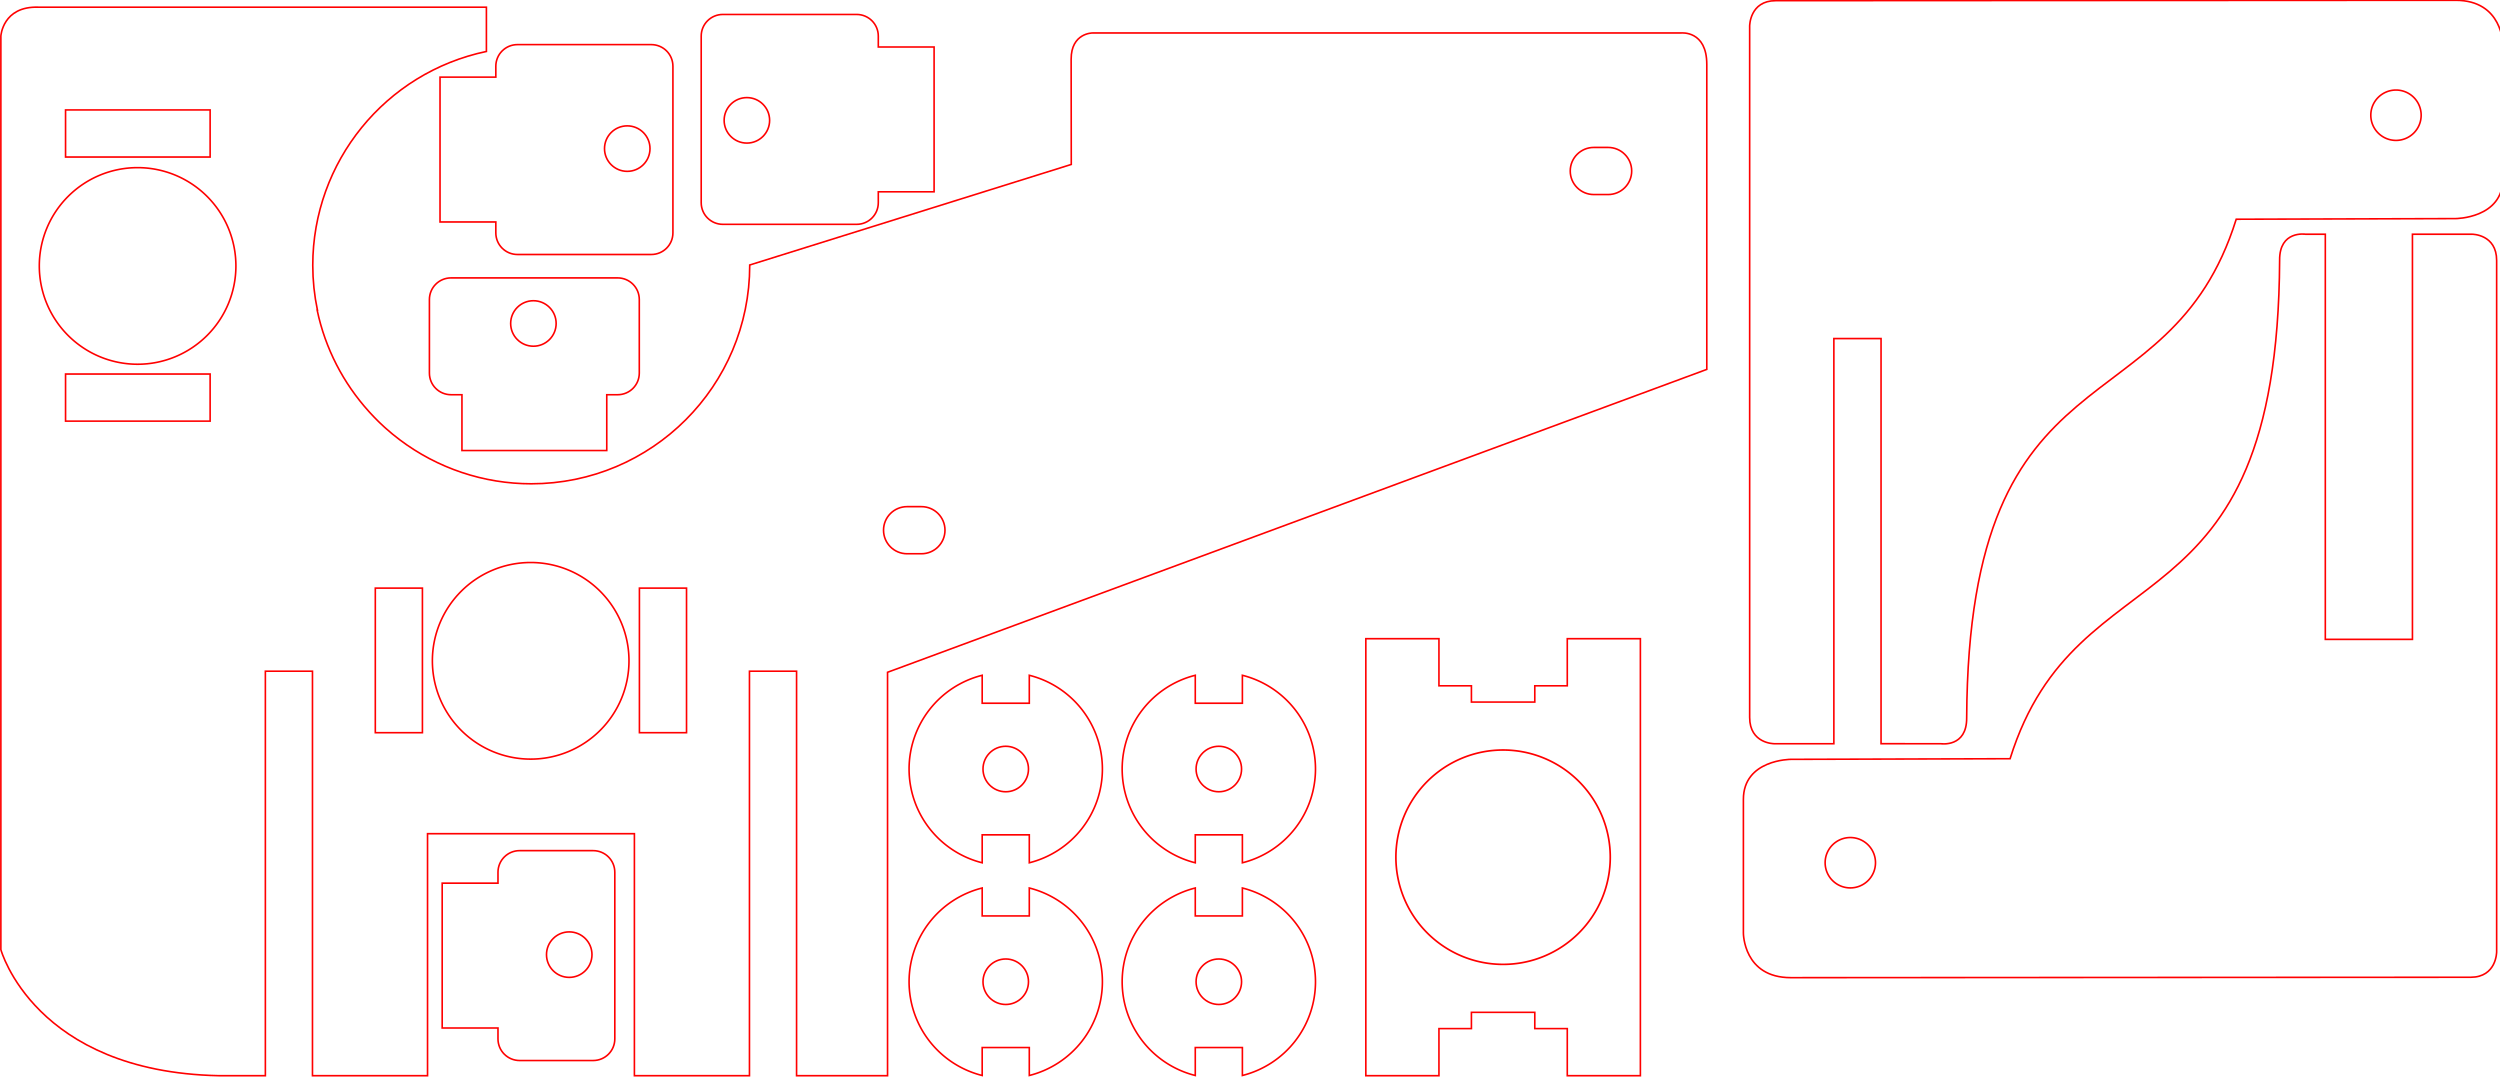 <?xml version="1.0" encoding="UTF-8" standalone="no"?>
<svg
   xmlns:dc="http://purl.org/dc/elements/1.1/"
   xmlns:cc="http://creativecommons.org/ns#"
   xmlns:rdf="http://www.w3.org/1999/02/22-rdf-syntax-ns#"
   xmlns:svg="http://www.w3.org/2000/svg"
   xmlns="http://www.w3.org/2000/svg"
   xmlns:sodipodi="http://sodipodi.sourceforge.net/DTD/sodipodi-0.dtd"
   xmlns:inkscape="http://www.inkscape.org/namespaces/inkscape"
   width="153.894mm"
   height="66.268mm"
   viewBox="0 0 153.894 66.268"
   version="1.1"
   id="svg8"
   inkscape:version="1.0.2 (1.0.2+r75+1)"
   sodipodi:docname="support-laser-air.svg">
  <defs
     id="defs2" />
  <sodipodi:namedview
     id="base"
     pagecolor="#ffffff"
     bordercolor="#666666"
     borderopacity="1.0"
     inkscape:pageopacity="0.0"
     inkscape:pageshadow="2"
     inkscape:zoom="1.4"
     inkscape:cx="647.7283"
     inkscape:cy="146.94979"
     inkscape:document-units="mm"
     inkscape:current-layer="layer1"
     showgrid="false"
     showguides="true"
     inkscape:guide-bbox="true"
     inkscape:window-width="3773"
     inkscape:window-height="1545"
     inkscape:window-x="67"
     inkscape:window-y="27"
     inkscape:window-maximized="1"
     inkscape:document-rotation="0"
     fit-margin-top="0"
     fit-margin-left="0"
     fit-margin-right="0"
     fit-margin-bottom="0" />
  <g
     inkscape:label="Calque 1"
     inkscape:groupmode="layer"
     id="layer1"
     transform="translate(-5.822,-4.164)">
    <g
       id="g859"
       transform="rotate(90,56.109,51.064)">
      <path
         sodipodi:nodetypes="ccccccc"
         inkscape:connector-curvature="0"
         id="path815"
         d="m 41.847,43.18 c -0.801,-2.4e-5 -1.45,0.649 -1.45,1.45 v 0.883 c -2.4e-5,0.801 0.649,1.45 1.45,1.45 0.801,2.4e-5 1.45,-0.649 1.45,-1.45 v -0.883 c 2.4e-5,-0.801 -0.649,-1.45 -1.45,-1.45 z"
         style="opacity:1;fill:none;fill-opacity:1;stroke:#ff0000;stroke-width:0.1;stroke-miterlimit:4;stroke-dasharray:none;stroke-dashoffset:0;stroke-opacity:1" />
    </g>
    <g
       id="g859-7"
       transform="rotate(90,88.301,61.144)">
      <path
         sodipodi:nodetypes="ccccccc"
         inkscape:connector-curvature="0"
         id="path815-5"
         d="m 41.847,43.18 c -0.801,-2.4e-5 -1.45,0.649 -1.45,1.45 v 0.883 c -2.4e-5,0.801 0.649,1.45 1.45,1.45 0.801,2.4e-5 1.45,-0.649 1.45,-1.45 v -0.883 c 2.4e-5,-0.801 -0.649,-1.45 -1.45,-1.45 z"
         style="opacity:1;fill:none;fill-opacity:1;stroke:#ff0000;stroke-width:0.1;stroke-miterlimit:4;stroke-dasharray:none;stroke-dashoffset:0;stroke-opacity:1" />
    </g>
    <g
       id="g1527"
       transform="rotate(-90,46.341,100.492)">
      <g
         transform="translate(22.853,72.544)"
         id="g1053-2">
        <path
           sodipodi:nodetypes="cccccccccccccccc"
           inkscape:connector-curvature="0"
           id="rect961-2"
           transform="matrix(0.265,0,0,0.265,99.8,-4.508)"
           d="m -97.227,381.692 -0.001,13.874 h 94.111 v 10.961 H -97.227 l -0.001,13.884 c 0,0 -0.943,6.065 6.032,6.007 88.668,0.449 65.676,46.934 115.801,62.614 l 0.149,50.946 c 0,0 0.022,11.004 9.3,11.004 h 31.071 c 0,0 10.345,0 10.339,-11.005 L 75.375,382.05 c -0.004,-6.042 -5.893,-6.044 -5.893,-6.044 H -91.125 c -6.102,0.002 -6.102,5.686 -6.102,5.686 z"
           style="opacity:1;fill:none;fill-opacity:1;stroke:#ff0000;stroke-width:0.378;stroke-miterlimit:4;stroke-dasharray:none;stroke-dashoffset:0;stroke-opacity:1" />
      </g>
      <path
         style="opacity:1;fill:none;fill-opacity:1;stroke:#ff0000;stroke-width:0.1;stroke-miterlimit:4;stroke-dasharray:none;stroke-dashoffset:0;stroke-opacity:1"
         d="m 137.126,207.464 a 1.55,1.55 0 0 1 -1.55,1.55 1.55,1.55 0 0 1 -1.55,-1.55 1.55,1.55 0 0 1 1.55,-1.55 1.55,1.55 0 0 1 1.55,1.55 z"
         id="path1256-2-1" />
    </g>
    <g
       id="g1331"
       transform="rotate(-90,71.997,76.517)">
      <path
         id="rect1044"
         style="fill:none;stroke:#ff0000;stroke-width:0.1"
         d="m 78.133,94.419 v 4.501 h 2.9 v 1.999 h 1 v 3.901 h -1 v 2 h -2.9 v 4.5 h 26.9 v -4.5 h -2.9 v -2 h -1 v -3.901 h 1 v -1.999 h 2.9 v -4.501 z" />
      <path
         style="fill:none;fill-opacity:1;stroke:#ff0000;stroke-width:0.105;stroke-miterlimit:4;stroke-dasharray:none;stroke-dashoffset:0;stroke-opacity:1"
         d="m 91.583,109.466 a 6.598,6.598 0 0 1 -6.598,-6.598 6.598,6.598 0 0 1 6.598,-6.598 6.598,6.598 0 0 1 6.598,6.598 6.598,6.598 0 0 1 -6.598,6.598 z"
         id="path1016-3-4-8" />
    </g>
    <g
       id="g23153"
       transform="translate(-7.408,-1.058)">
      <path
         style="fill:none;fill-opacity:1;stroke:#ff0000;stroke-width:0.1;stroke-miterlimit:4;stroke-dasharray:none;stroke-dashoffset:0;stroke-opacity:1"
         d="m 86.858,52.561 c 0,-0.773 0.627,-1.4 1.4,-1.4 0.773,0 1.4,0.627 1.4,1.4 0,0.773 -0.627,1.4 -1.4,1.4 -0.773,-1e-6 -1.4,-0.627 -1.4,-1.4 z"
         id="path1256-2-1-5-2-4-3-1"
         sodipodi:nodetypes="sssss" />
      <g
         id="g1148-0-6"
         transform="rotate(90,124.704,67.975)">
        <g
           id="g1250">
          <path
             id="path1222"
             style="fill:none;stroke:#ff0000;stroke-width:0.1"
             d="m 103.52,105.871 a 5.95,5.95 0 0 0 5.771,4.5 5.95,5.95 0 0 0 5.771,-4.5 h -1.721 v -2.9 h 1.721 a 5.95,5.95 0 0 0 -5.771,-4.5 5.95,5.95 0 0 0 -5.771,4.5 h 1.72 v 2.9 z" />
        </g>
      </g>
    </g>
    <g
       id="g1148-0-6-2-6"
       transform="rotate(90,132.726,74.856)" />
    <path
       id="rect889-7"
       style="fill:none;fill-opacity:1;stroke:#ff0000;stroke-width:0.1;stroke-miterlimit:4;stroke-dasharray:none;stroke-dashoffset:0;stroke-opacity:1"
       d="M 109.307,6.194 H 73.072 c 0,0 -1.316,-0.006 -1.313,1.618 l 0.008,6.475 -19.794,6.189 v 0.019 c 1.9e-4,7.428 -6.022,13.45 -13.45,13.45 -2.925,-1.8e-4 -5.77,-0.954 -8.104,-2.716 -0.146,-0.11 -0.289,-0.223 -0.43,-0.338 -0.004,-0.003 -0.008,-0.006 -0.012,-0.01 l -0.013,-0.011 c -0.122,-0.101 -0.242,-0.204 -0.36,-0.309 -0.035,-0.031 -0.069,-0.061 -0.104,-0.092 -0.104,-0.094 -0.206,-0.189 -0.306,-0.286 l -0.002,-0.002 c -0.037,-0.036 -0.074,-0.072 -0.111,-0.109 l -0.015,-0.015 c -0.07,-0.07 -0.139,-0.14 -0.208,-0.211 -7.9e-4,-8e-4 -0.002,-0.002 -0.003,-0.003 -0.073,-0.075 -0.144,-0.151 -0.215,-0.228 -0.036,-0.039 -0.071,-0.078 -0.107,-0.117 -0.003,-0.003 -0.005,-0.006 -0.008,-0.009 -1.561,-1.729 -2.681,-3.863 -3.179,-6.229 h 0.017 c -0.191,-0.909 -0.288,-1.836 -0.288,-2.766 2.7e-4,-6.364 4.461,-11.857 10.689,-13.163 V 4.606 h -18.892 l -8.696,4.5e-5 c -2.19,-0.067 -2.301,1.777 -2.301,1.777 v 56.24 c 0,0 2.064,7.523 13.408,7.758 h 2.874 v -24.9 h 2.9 v 24.9 h 7.083 v -14.897 h 12.734 v 14.897 h 7.083 v -24.9 h 2.9 v 24.9 h 5.6 V 45.548 L 110.888,26.903 V 8.143 C 110.895,6.019 109.307,6.194 109.307,6.194 Z"
       sodipodi:nodetypes="cccccsccsccccssccsscscccccccccccccccccccccccccccc" />
    <g
       id="g1025-5-3-6"
       transform="matrix(0,1.017,-1.017,0,87.722,-108.621)"
       style="stroke-width:0.983">
      <path
         style="opacity:1;fill:none;fill-opacity:1;stroke:#ff0000;stroke-width:0.098;stroke-miterlimit:4;stroke-dasharray:none;stroke-dashoffset:0;stroke-opacity:1"
         d="m 132.947,72.202 a 5.95,5.95 0 0 1 -5.95,5.95 5.95,5.95 0 0 1 -5.95,-5.95 5.95,5.95 0 0 1 5.95,-5.95 5.95,5.95 0 0 1 5.95,5.95 z"
         id="path1016-0-6-4" />
    </g>
    <g
       id="g1025-5-3-6-5"
       transform="matrix(0,1.017,-1.017,0,111.919,-84.314)"
       style="stroke-width:0.983">
      <path
         style="opacity:1;fill:none;fill-opacity:1;stroke:#ff0000;stroke-width:0.098;stroke-miterlimit:4;stroke-dasharray:none;stroke-dashoffset:0;stroke-opacity:1"
         d="m 132.947,72.202 a 5.95,5.95 0 0 1 -5.95,5.95 5.95,5.95 0 0 1 -5.95,-5.95 5.95,5.95 0 0 1 5.95,-5.95 5.95,5.95 0 0 1 5.95,5.95 z"
         id="path1016-0-6-4-4" />
    </g>
    <rect
       style="fill:none;stroke:#ff0000;stroke-width:0.1"
       id="rect12550"
       width="2.9"
       height="8.9"
       x="28.925"
       y="40.367" />
    <rect
       style="fill:none;stroke:#ff0000;stroke-width:0.1"
       id="rect12550-0"
       width="2.9"
       height="8.9"
       x="45.183"
       y="40.367" />
    <g
       id="g12658"
       transform="translate(2.948,-20.327)">
      <rect
         style="fill:none;stroke:#ff0000;stroke-width:0.1"
         id="rect12550-1"
         width="2.9"
         height="8.9"
         x="31.258"
         y="-15.809"
         transform="rotate(90)" />
      <rect
         style="fill:none;stroke:#ff0000;stroke-width:0.1"
         id="rect12550-0-5"
         width="2.9"
         height="8.9"
         x="47.516"
         y="-15.809"
         transform="rotate(90)" />
    </g>
    <g
       id="g3755"
       transform="translate(1.882,-51.92)">
      <g
         id="g3869"
         transform="translate(0,-2.117)">
        <path
           id="rect12583-6"
           style="fill:none;stroke:#ff0000;stroke-width:0.378"
           d="m 119.645,284.18 c -2.787,0 -5.029,2.245 -5.029,5.031 v 17.078 c 0,2.787 2.243,5.029 5.029,5.029 h 2.529 v 12.961 h 33.639 v -12.961 h 2.527 c 2.787,0 5.031,-2.243 5.031,-5.029 v -17.078 c 0,-2.787 -2.245,-5.031 -5.031,-5.031 z"
           transform="scale(0.265)"
           sodipodi:nodetypes="ssssccccsssss" />
        <path
           style="fill:none;fill-opacity:1;stroke:#ff0000;stroke-width:0.1;stroke-miterlimit:4;stroke-dasharray:none;stroke-dashoffset:0;stroke-opacity:1"
           d="m 35.375,78.113 c 0,-0.773 0.627,-1.4 1.4,-1.4 0.773,0 1.4,0.627 1.4,1.4 0,0.773 -0.627,1.4 -1.4,1.4 -0.773,-10e-7 -1.4,-0.627 -1.4,-1.4 z"
           id="path1256-2-1-5-2-4"
           sodipodi:nodetypes="sssss" />
      </g>
      <g
         id="g3869-1"
         transform="rotate(90,19.51,97.584)">
        <path
           id="rect12583-6-5"
           style="fill:none;stroke:#ff0000;stroke-width:0.378"
           d="m 119.645,284.18 c -2.787,0 -5.029,2.245 -5.029,5.031 v 17.078 c 0,2.787 2.243,5.029 5.029,5.029 h 2.529 v 12.961 h 33.639 v -12.961 h 2.527 c 2.787,0 5.031,-2.243 5.031,-5.029 v -17.078 c 0,-2.787 -2.245,-5.031 -5.031,-5.031 z"
           transform="scale(0.265)"
           sodipodi:nodetypes="ssssccccsssss" />
        <path
           style="fill:none;fill-opacity:1;stroke:#ff0000;stroke-width:0.1;stroke-miterlimit:4;stroke-dasharray:none;stroke-dashoffset:0;stroke-opacity:1"
           d="m 35.375,78.113 c 0,-0.773 0.627,-1.4 1.4,-1.4 0.773,0 1.4,0.627 1.4,1.4 0,0.773 -0.627,1.4 -1.4,1.4 -0.773,-10e-7 -1.4,-0.627 -1.4,-1.4 z"
           id="path1256-2-1-5-2-4-0"
           sodipodi:nodetypes="sssss" />
      </g>
      <g
         id="g3869-8"
         transform="rotate(90,44.252,72.709)">
        <path
           id="rect12583-6-2"
           style="fill:none;stroke:#ff0000;stroke-width:0.378"
           d="m 119.645,270.18 c -2.787,0 -5.029,2.245 -5.029,5.031 v 31.078 c 0,2.787 2.243,5.029 5.029,5.029 h 2.529 v 12.961 h 33.639 v -12.961 h 2.527 c 2.787,0 5.031,-2.243 5.031,-5.029 v -31.078 c 0,-2.787 -2.245,-5.031 -5.031,-5.031 z"
           transform="scale(0.265)"
           sodipodi:nodetypes="ssssccccsssss" />
        <path
           style="fill:none;fill-opacity:1;stroke:#ff0000;stroke-width:0.1;stroke-miterlimit:4;stroke-dasharray:none;stroke-dashoffset:0;stroke-opacity:1"
           d="m 35.375,74.409 c 0,-0.773 0.627,-1.4 1.4,-1.4 0.773,0 1.4,0.627 1.4,1.4 0,0.773 -0.627,1.4 -1.4,1.4 -0.773,-10e-7 -1.4,-0.627 -1.4,-1.4 z"
           id="path1256-2-1-5-2-4-3"
           sodipodi:nodetypes="sssss" />
      </g>
      <g
         id="g3869-8-4"
         transform="rotate(-90,37.887,62.38)">
        <path
           id="rect12583-6-2-7"
           style="fill:none;stroke:#ff0000;stroke-width:0.378"
           d="m 119.645,270.18 c -2.787,0 -5.029,2.245 -5.029,5.031 v 31.078 c 0,2.787 2.243,5.029 5.029,5.029 h 2.529 v 12.961 h 33.639 v -12.961 h 2.527 c 2.787,0 5.031,-2.243 5.031,-5.029 v -31.078 c 0,-2.787 -2.245,-5.031 -5.031,-5.031 z"
           transform="scale(0.265)"
           sodipodi:nodetypes="ssssccccsssss" />
        <path
           style="fill:none;fill-opacity:1;stroke:#ff0000;stroke-width:0.1;stroke-miterlimit:4;stroke-dasharray:none;stroke-dashoffset:0;stroke-opacity:1"
           d="m 35.375,74.409 c 0,-0.773 0.627,-1.4 1.4,-1.4 0.773,0 1.4,0.627 1.4,1.4 0,0.773 -0.627,1.4 -1.4,1.4 -0.773,-10e-7 -1.4,-0.627 -1.4,-1.4 z"
           id="path1256-2-1-5-2-4-3-6"
           sodipodi:nodetypes="sssss" />
      </g>
    </g>
    <g
       id="g23153-5"
       transform="translate(-20.525,-1.058)">
      <path
         style="fill:none;fill-opacity:1;stroke:#ff0000;stroke-width:0.1;stroke-miterlimit:4;stroke-dasharray:none;stroke-dashoffset:0;stroke-opacity:1"
         d="m 86.858,52.561 c 0,-0.773 0.627,-1.4 1.4,-1.4 0.773,0 1.4,0.627 1.4,1.4 0,0.773 -0.627,1.4 -1.4,1.4 -0.773,-1e-6 -1.4,-0.627 -1.4,-1.4 z"
         id="path1256-2-1-5-2-4-3-1-0"
         sodipodi:nodetypes="sssss" />
      <g
         id="g1148-0-6-4"
         transform="rotate(90,124.704,67.975)">
        <g
           id="g1250-9">
          <path
             id="path1222-6"
             style="fill:none;stroke:#ff0000;stroke-width:0.1"
             d="m 103.52,105.871 a 5.95,5.95 0 0 0 5.771,4.5 5.95,5.95 0 0 0 5.771,-4.5 h -1.721 v -2.9 h 1.721 a 5.95,5.95 0 0 0 -5.771,-4.5 5.95,5.95 0 0 0 -5.771,4.5 h 1.72 v 2.9 z" />
        </g>
      </g>
    </g>
    <g
       id="g23153-7"
       transform="translate(-20.525,12.036)">
      <path
         style="fill:none;fill-opacity:1;stroke:#ff0000;stroke-width:0.1;stroke-miterlimit:4;stroke-dasharray:none;stroke-dashoffset:0;stroke-opacity:1"
         d="m 86.858,52.561 c 0,-0.773 0.627,-1.4 1.4,-1.4 0.773,0 1.4,0.627 1.4,1.4 0,0.773 -0.627,1.4 -1.4,1.4 -0.773,-1e-6 -1.4,-0.627 -1.4,-1.4 z"
         id="path1256-2-1-5-2-4-3-1-4"
         sodipodi:nodetypes="sssss" />
      <g
         id="g1148-0-6-3"
         transform="rotate(90,124.704,67.975)">
        <g
           id="g1250-0">
          <path
             id="path1222-9"
             style="fill:none;stroke:#ff0000;stroke-width:0.1"
             d="m 103.52,105.871 a 5.95,5.95 0 0 0 5.771,4.5 5.95,5.95 0 0 0 5.771,-4.5 h -1.721 v -2.9 h 1.721 a 5.95,5.95 0 0 0 -5.771,-4.5 5.95,5.95 0 0 0 -5.771,4.5 h 1.72 v 2.9 z" />
        </g>
      </g>
    </g>
    <g
       id="g23153-6"
       transform="translate(-7.408,12.036)">
      <path
         style="fill:none;fill-opacity:1;stroke:#ff0000;stroke-width:0.1;stroke-miterlimit:4;stroke-dasharray:none;stroke-dashoffset:0;stroke-opacity:1"
         d="m 86.858,52.561 c 0,-0.773 0.627,-1.4 1.4,-1.4 0.773,0 1.4,0.627 1.4,1.4 0,0.773 -0.627,1.4 -1.4,1.4 -0.773,-1e-6 -1.4,-0.627 -1.4,-1.4 z"
         id="path1256-2-1-5-2-4-3-1-6"
         sodipodi:nodetypes="sssss" />
      <g
         id="g1148-0-6-0"
         transform="rotate(90,124.704,67.975)">
        <g
           id="g1250-4">
          <path
             id="path1222-5"
             style="fill:none;stroke:#ff0000;stroke-width:0.1"
             d="m 103.52,105.871 a 5.95,5.95 0 0 0 5.771,4.5 5.95,5.95 0 0 0 5.771,-4.5 h -1.721 v -2.9 h 1.721 a 5.95,5.95 0 0 0 -5.771,-4.5 5.95,5.95 0 0 0 -5.771,4.5 h 1.72 v 2.9 z" />
        </g>
      </g>
    </g>
    <g
       id="g1527-6"
       transform="rotate(90,202.746,124.441)">
      <g
         transform="translate(22.853,72.544)"
         id="g1053-2-8">
        <path
           sodipodi:nodetypes="cccccccccccccccc"
           inkscape:connector-curvature="0"
           id="rect961-2-5"
           transform="matrix(0.265,0,0,0.265,99.8,-4.508)"
           d="m -97.227,381.692 -0.001,13.874 H -3.117 V 415.805 H -97.227 l -0.001,4.606 c 0,0 -0.943,6.065 6.032,6.007 88.668,0.449 65.676,46.934 115.801,62.614 l 0.149,50.946 c 0,0 0.022,11.004 9.3,11.004 h 31.071 c 0,0 10.345,0 10.339,-11.005 L 75.375,382.05 c -0.004,-6.042 -5.893,-6.044 -5.893,-6.044 H -91.125 c -6.102,0.002 -6.102,5.686 -6.102,5.686 z"
           style="opacity:1;fill:none;fill-opacity:1;stroke:#ff0000;stroke-width:0.378;stroke-miterlimit:4;stroke-dasharray:none;stroke-dashoffset:0;stroke-opacity:1" />
      </g>
      <path
         style="opacity:1;fill:none;fill-opacity:1;stroke:#ff0000;stroke-width:0.1;stroke-miterlimit:4;stroke-dasharray:none;stroke-dashoffset:0;stroke-opacity:1"
         d="m 137.126,207.464 a 1.55,1.55 0 0 1 -1.55,1.55 1.55,1.55 0 0 1 -1.55,-1.55 1.55,1.55 0 0 1 1.55,-1.55 1.55,1.55 0 0 1 1.55,1.55 z"
         id="path1256-2-1-3" />
    </g>
  </g>
</svg>
